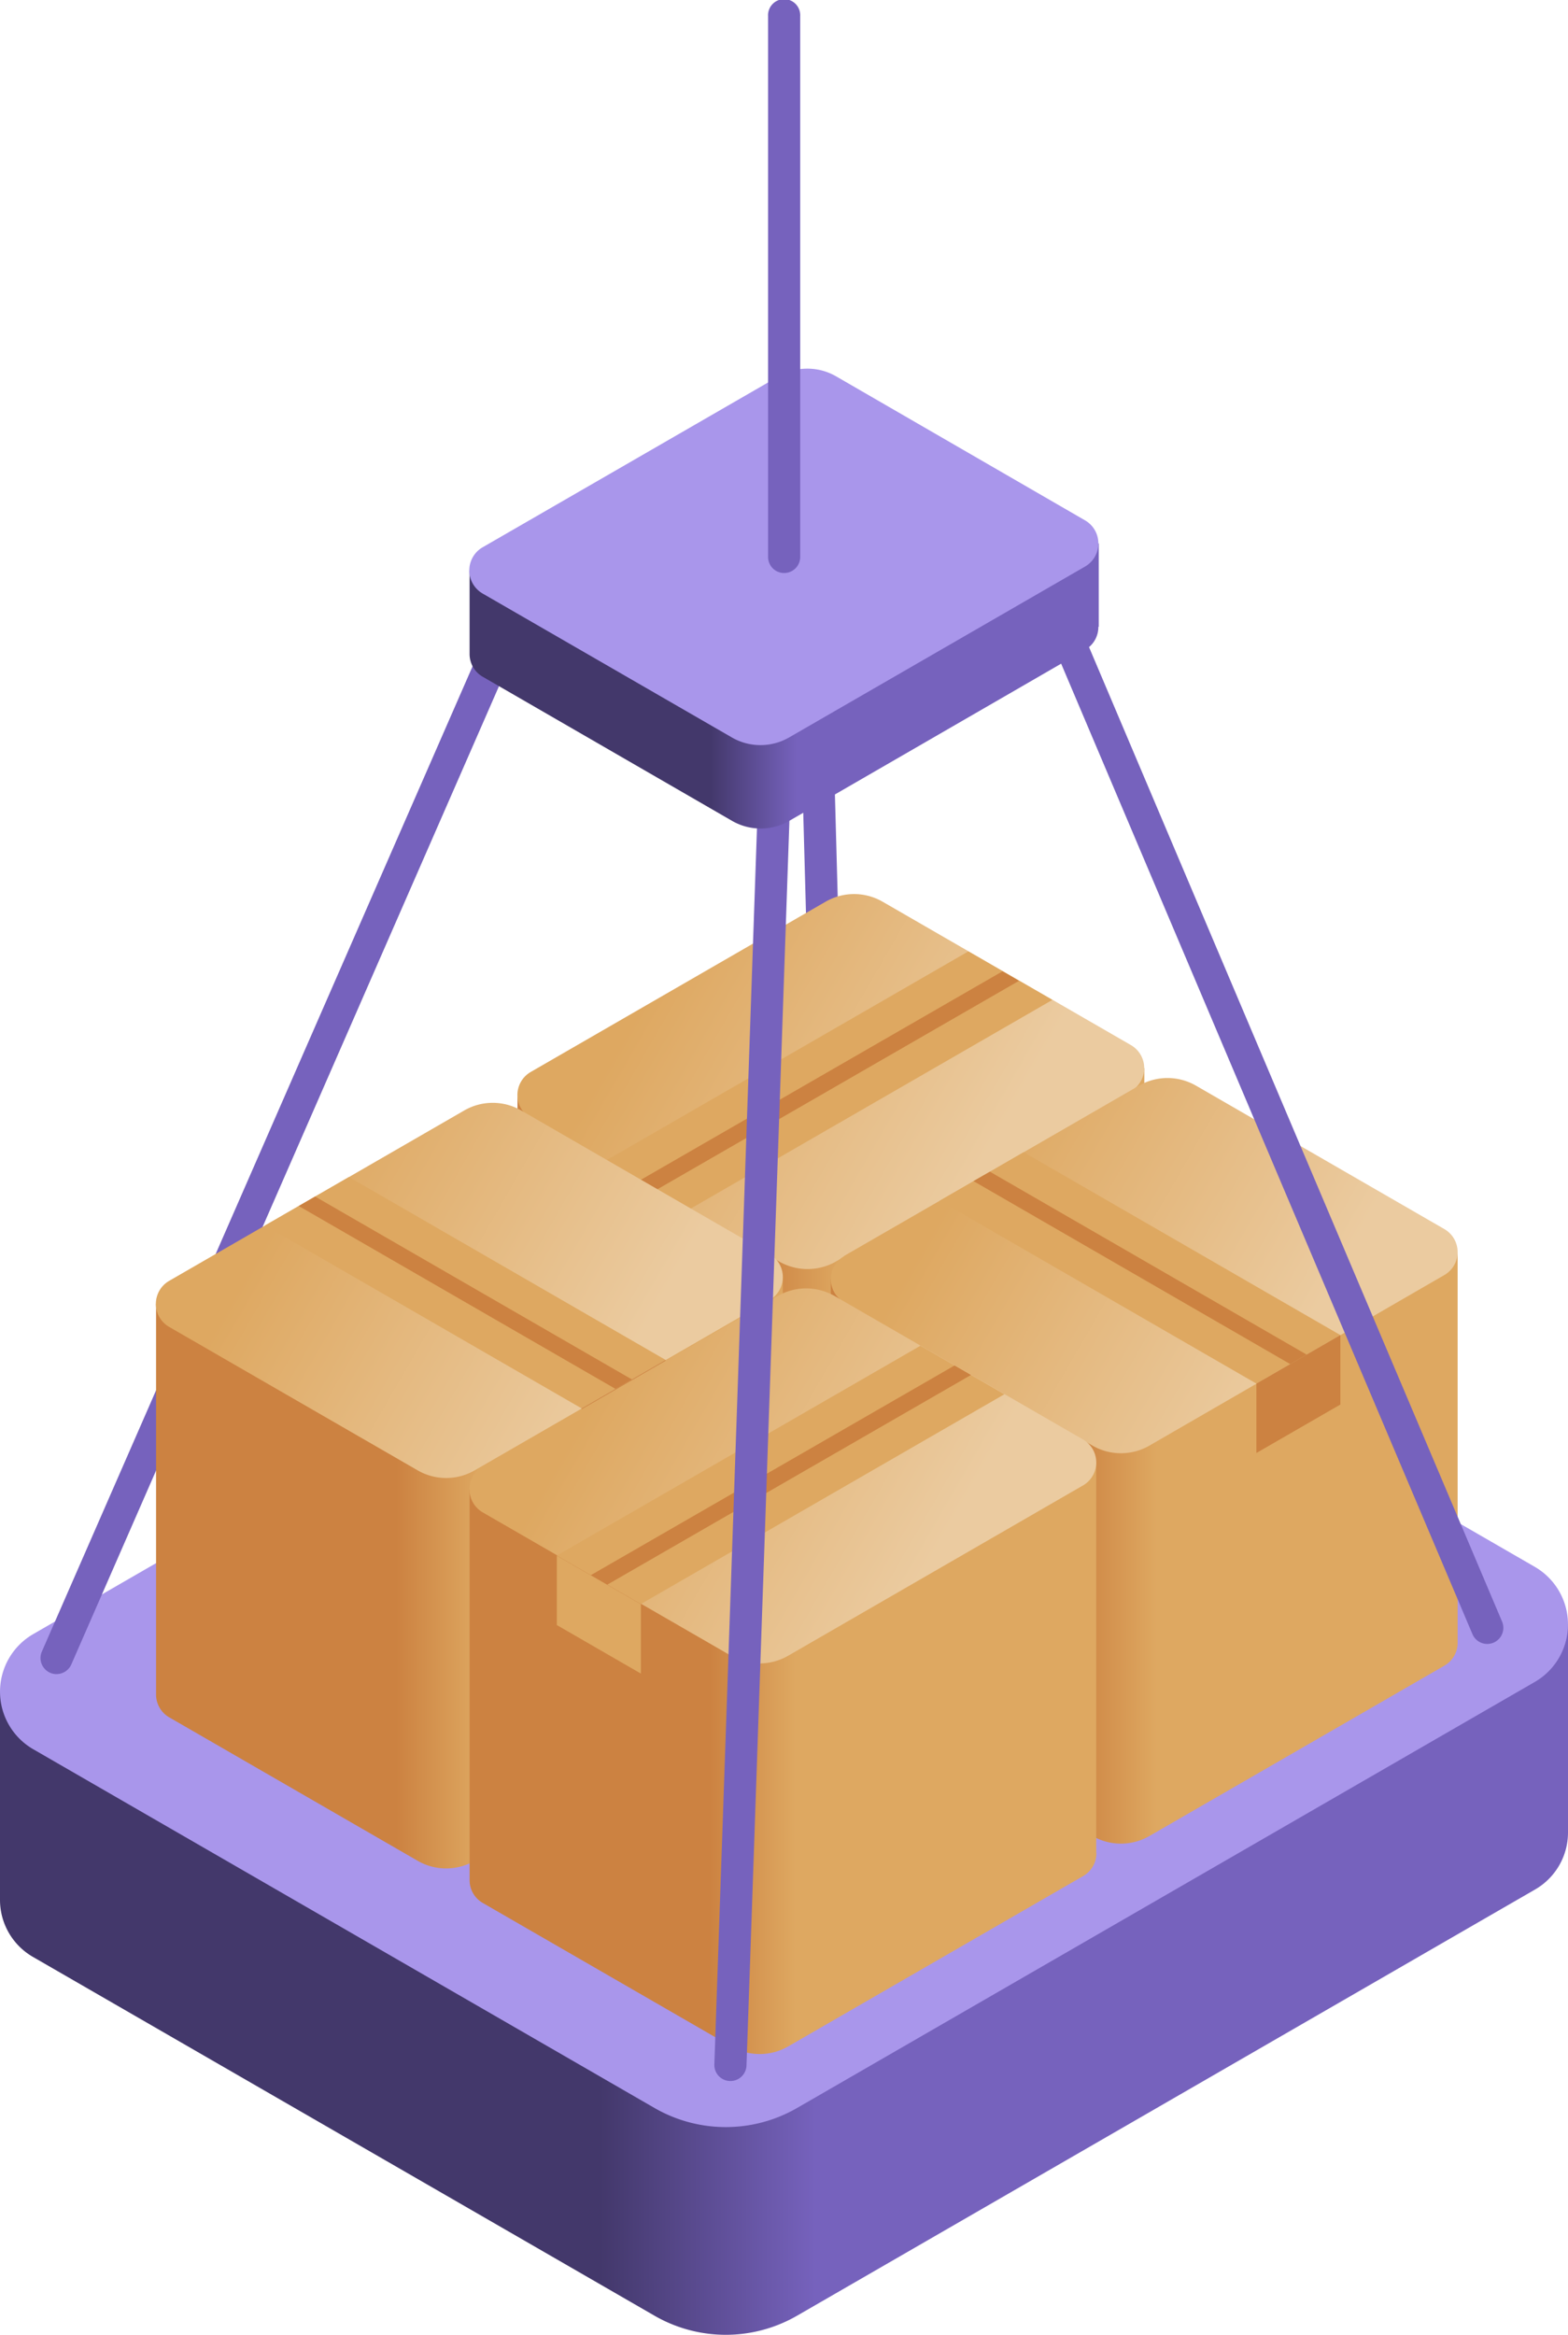 <svg xmlns="http://www.w3.org/2000/svg" xmlns:xlink="http://www.w3.org/1999/xlink" viewBox="0 0 343.93 512"><defs><style>.cls-1{fill:#7662bd;}.cls-2{fill:url(#Безымянный_градиент_10);}.cls-3{fill:#a996eb;}.cls-4{fill:url(#Безымянный_градиент_8);}.cls-5{fill:url(#Безымянный_градиент_9);}.cls-6{fill:#dea861;}.cls-7{fill:#cc8241;}.cls-8{fill:url(#Безымянный_градиент_8-2);}.cls-9{fill:url(#Безымянный_градиент_9-2);}.cls-10{fill:url(#Безымянный_градиент_8-3);}.cls-11{fill:url(#Безымянный_градиент_9-3);}.cls-12{fill:url(#Безымянный_градиент_8-4);}.cls-13{fill:url(#Безымянный_градиент_9-4);}.cls-14{fill:url(#Безымянный_градиент_10-2);}</style><linearGradient id="Безымянный_градиент_10" x1="131.7" y1="79.89" x2="178.95" y2="79.89" gradientTransform="matrix(1, 0, 0, -1, 0, 514)" gradientUnits="userSpaceOnUse"><stop offset="0" stop-color="#43386b"/><stop offset="1" stop-color="#7662bd"/></linearGradient><linearGradient id="Безымянный_градиент_8" x1="166.14" y1="214.91" x2="185.02" y2="214.91" gradientTransform="matrix(1, 0, 0, -1, 0, 514)" gradientUnits="userSpaceOnUse"><stop offset="0" stop-color="#cc8241"/><stop offset="1" stop-color="#dea861"/></linearGradient><linearGradient id="Безымянный_градиент_9" x1="143.96" y1="298.92" x2="214.69" y2="258.09" gradientTransform="matrix(1, 0, 0, -1, 0, 514)" gradientUnits="userSpaceOnUse"><stop offset="0" stop-color="#dea861"/><stop offset="1" stop-color="#ebcba0"/></linearGradient><linearGradient id="Безымянный_градиент_8-2" x1="86.87" y1="169.13" x2="105.76" y2="169.13" xlink:href="#Безымянный_градиент_8"/><linearGradient id="Безымянный_градиент_9-2" x1="64.69" y1="253.14" x2="135.42" y2="212.31" xlink:href="#Безымянный_градиент_9"/><linearGradient id="Безымянный_градиент_8-3" x1="234.88" y1="174.57" x2="253.77" y2="174.57" xlink:href="#Безымянный_градиент_8"/><linearGradient id="Безымянный_градиент_9-3" x1="212.7" y1="258.58" x2="283.43" y2="217.75" xlink:href="#Безымянный_градиент_9"/><linearGradient id="Безымянный_градиент_8-4" x1="155.62" y1="128.43" x2="174.5" y2="128.43" xlink:href="#Безымянный_градиент_8"/><linearGradient id="Безымянный_градиент_9-4" x1="133.44" y1="212.45" x2="204.16" y2="171.61" xlink:href="#Безымянный_градиент_9"/><linearGradient id="Безымянный_градиент_10-2" x1="155.81" y1="363.58" x2="174.77" y2="363.58" xlink:href="#Безымянный_градиент_10"/></defs><title>cargo</title><g id="Слой_2" data-name="Слой 2"><g id="Capa_1" data-name="Capa 1"><path class="cls-1" d="M182.23,274.16a3.52,3.52,0,0,1-3.52-3.43l-5-183.36a3.53,3.53,0,1,1,7.05-.19l5,183.36a3.52,3.52,0,0,1-3.43,3.62Z"/><path class="cls-2" d="M343.93,401.77V356.22L0,371v45.55a14.43,14.43,0,0,0,7.29,12.62L143.54,507.8a31.28,31.28,0,0,0,31.31,0l161.79-93.41A14.43,14.43,0,0,0,343.93,401.77Z"/><path class="cls-3" d="M7.29,358.34l161.79-93.41a31.34,31.34,0,0,1,31.32,0l136.24,78.66a14.58,14.58,0,0,1,0,25.25L174.85,462.25a31.28,31.28,0,0,1-31.31,0L7.29,383.59a14.58,14.58,0,0,1,0-25.25Z"/><path class="cls-1" d="M12.4,367.12a3.53,3.53,0,0,1-3.22-4.94L105.85,141.1a3.53,3.53,0,0,1,6.46,2.83L15.64,365a3.54,3.54,0,0,1-3.24,2.11Z"/><path class="cls-4" d="M251,319.89V234.23l-137.49,5.9v85.66a5.77,5.77,0,0,0,2.91,5l54.47,31.45a12.55,12.55,0,0,0,12.52,0l64.67-37.34A5.78,5.78,0,0,0,251,319.89Z"/><path class="cls-5" d="M116.4,235.08l64.68-37.34a12.5,12.5,0,0,1,12.52,0l54.46,31.44a5.83,5.83,0,0,1,0,10.1l-64.67,37.34a12.55,12.55,0,0,1-12.52,0L116.4,245.17a5.83,5.83,0,0,1,0-10.09Z"/><path class="cls-6" d="M230.83,219.27l-79.74,46-18.42-10.64,79.73-46Z"/><path class="cls-7" d="M219.89,213l-79.81,46,3.61,2.09,79.81-46Z"/><path class="cls-6" d="M151.09,265.32v15.21L132.67,269.9V254.68Z"/><path class="cls-8" d="M171.71,365.67V280L34.23,285.9v85.66a5.78,5.78,0,0,0,2.91,5.05L91.6,408.05a12.5,12.5,0,0,0,12.52,0l64.68-37.34a5.77,5.77,0,0,0,2.91-5Z"/><path class="cls-9" d="M37.14,280.86l64.68-37.34a12.48,12.48,0,0,1,12.51,0L168.8,275a5.83,5.83,0,0,1,0,10.09l-64.68,37.34a12.5,12.5,0,0,1-12.52,0L37.14,291A5.83,5.83,0,0,1,37.14,280.86Z"/><path class="cls-6" d="M58.11,268.75l69.47,40.1L146,298.22,76.54,258.11Z"/><path class="cls-7" d="M69.12,262.39l69.47,40.1L135,304.57l-69.47-40.1Z"/><path class="cls-7" d="M127.58,308.85v15.22L146,313.43V298.22Z"/><path class="cls-10" d="M319.72,360.23V274.57l-137.49,5.89v85.66a5.77,5.77,0,0,0,2.92,5.05l54.46,31.44a12.5,12.5,0,0,0,12.52,0l64.68-37.34A5.77,5.77,0,0,0,319.72,360.23Z"/><path class="cls-11" d="M185.15,275.42l64.67-37.34a12.5,12.5,0,0,1,12.52,0l54.46,31.44a5.82,5.82,0,0,1,0,10.09L252.13,317a12.5,12.5,0,0,1-12.52,0l-54.46-31.44a5.82,5.82,0,0,1,0-10.09Z"/><path class="cls-6" d="M206.12,263.31l69.46,40.1L294,292.77l-69.47-40.1Z"/><path class="cls-7" d="M217.13,256.94l69.47,40.11L283,299.13,213.52,259Z"/><path class="cls-7" d="M275.58,303.41v15.22L294,308V292.77Z"/><path class="cls-12" d="M240.45,406.36V320.7L103,326.6v85.66a5.78,5.78,0,0,0,2.91,5.05l54.47,31.44a12.5,12.5,0,0,0,12.52,0l64.67-37.34a5.78,5.78,0,0,0,2.92-5.05Z"/><path class="cls-13" d="M105.88,321.55l64.68-37.34a12.55,12.55,0,0,1,12.52,0l54.46,31.45a5.82,5.82,0,0,1,0,10.09l-64.67,37.34a12.5,12.5,0,0,1-12.52,0l-54.47-31.44a5.84,5.84,0,0,1,0-10.1Z"/><path class="cls-6" d="M220.3,305.75l-79.73,46-18.43-10.64,79.74-46Z"/><path class="cls-7" d="M209.37,299.44l-79.81,46,3.61,2.08,79.81-46Z"/><path class="cls-6" d="M140.57,351.79V367l-18.43-10.64V341.15Z"/><path class="cls-1" d="M160.21,456.35h-.12a3.52,3.52,0,0,1-3.4-3.65l11.75-340.77a3.53,3.53,0,0,1,7.05.24L163.74,452.94a3.53,3.53,0,0,1-3.53,3.41Z"/><path class="cls-1" d="M326.22,360.5a3.52,3.52,0,0,1-3.25-2.15l-94.15-222.1a3.52,3.52,0,1,1,6.49-2.75l94.16,222.1a3.53,3.53,0,0,1-3.25,4.9Z"/><path class="cls-14" d="M241,137.45V119.17l-138,5.92v18.28a5.77,5.77,0,0,0,2.92,5.06L160.56,180a12.55,12.55,0,0,0,12.57,0L238,142.51a5.77,5.77,0,0,0,2.92-5.06Z"/><path class="cls-3" d="M105.89,120l64.92-37.48a12.6,12.6,0,0,1,12.57,0L238,114.11a5.85,5.85,0,0,1,0,10.13l-64.91,37.47a12.55,12.55,0,0,1-12.57,0l-54.67-31.56a5.86,5.86,0,0,1,0-10.13Z"/><path class="cls-1" d="M172,125.66a3.53,3.53,0,0,1-3.53-3.53V3.53a3.53,3.53,0,1,1,7.05,0v118.6A3.53,3.53,0,0,1,172,125.66Z"/></g></g></svg>